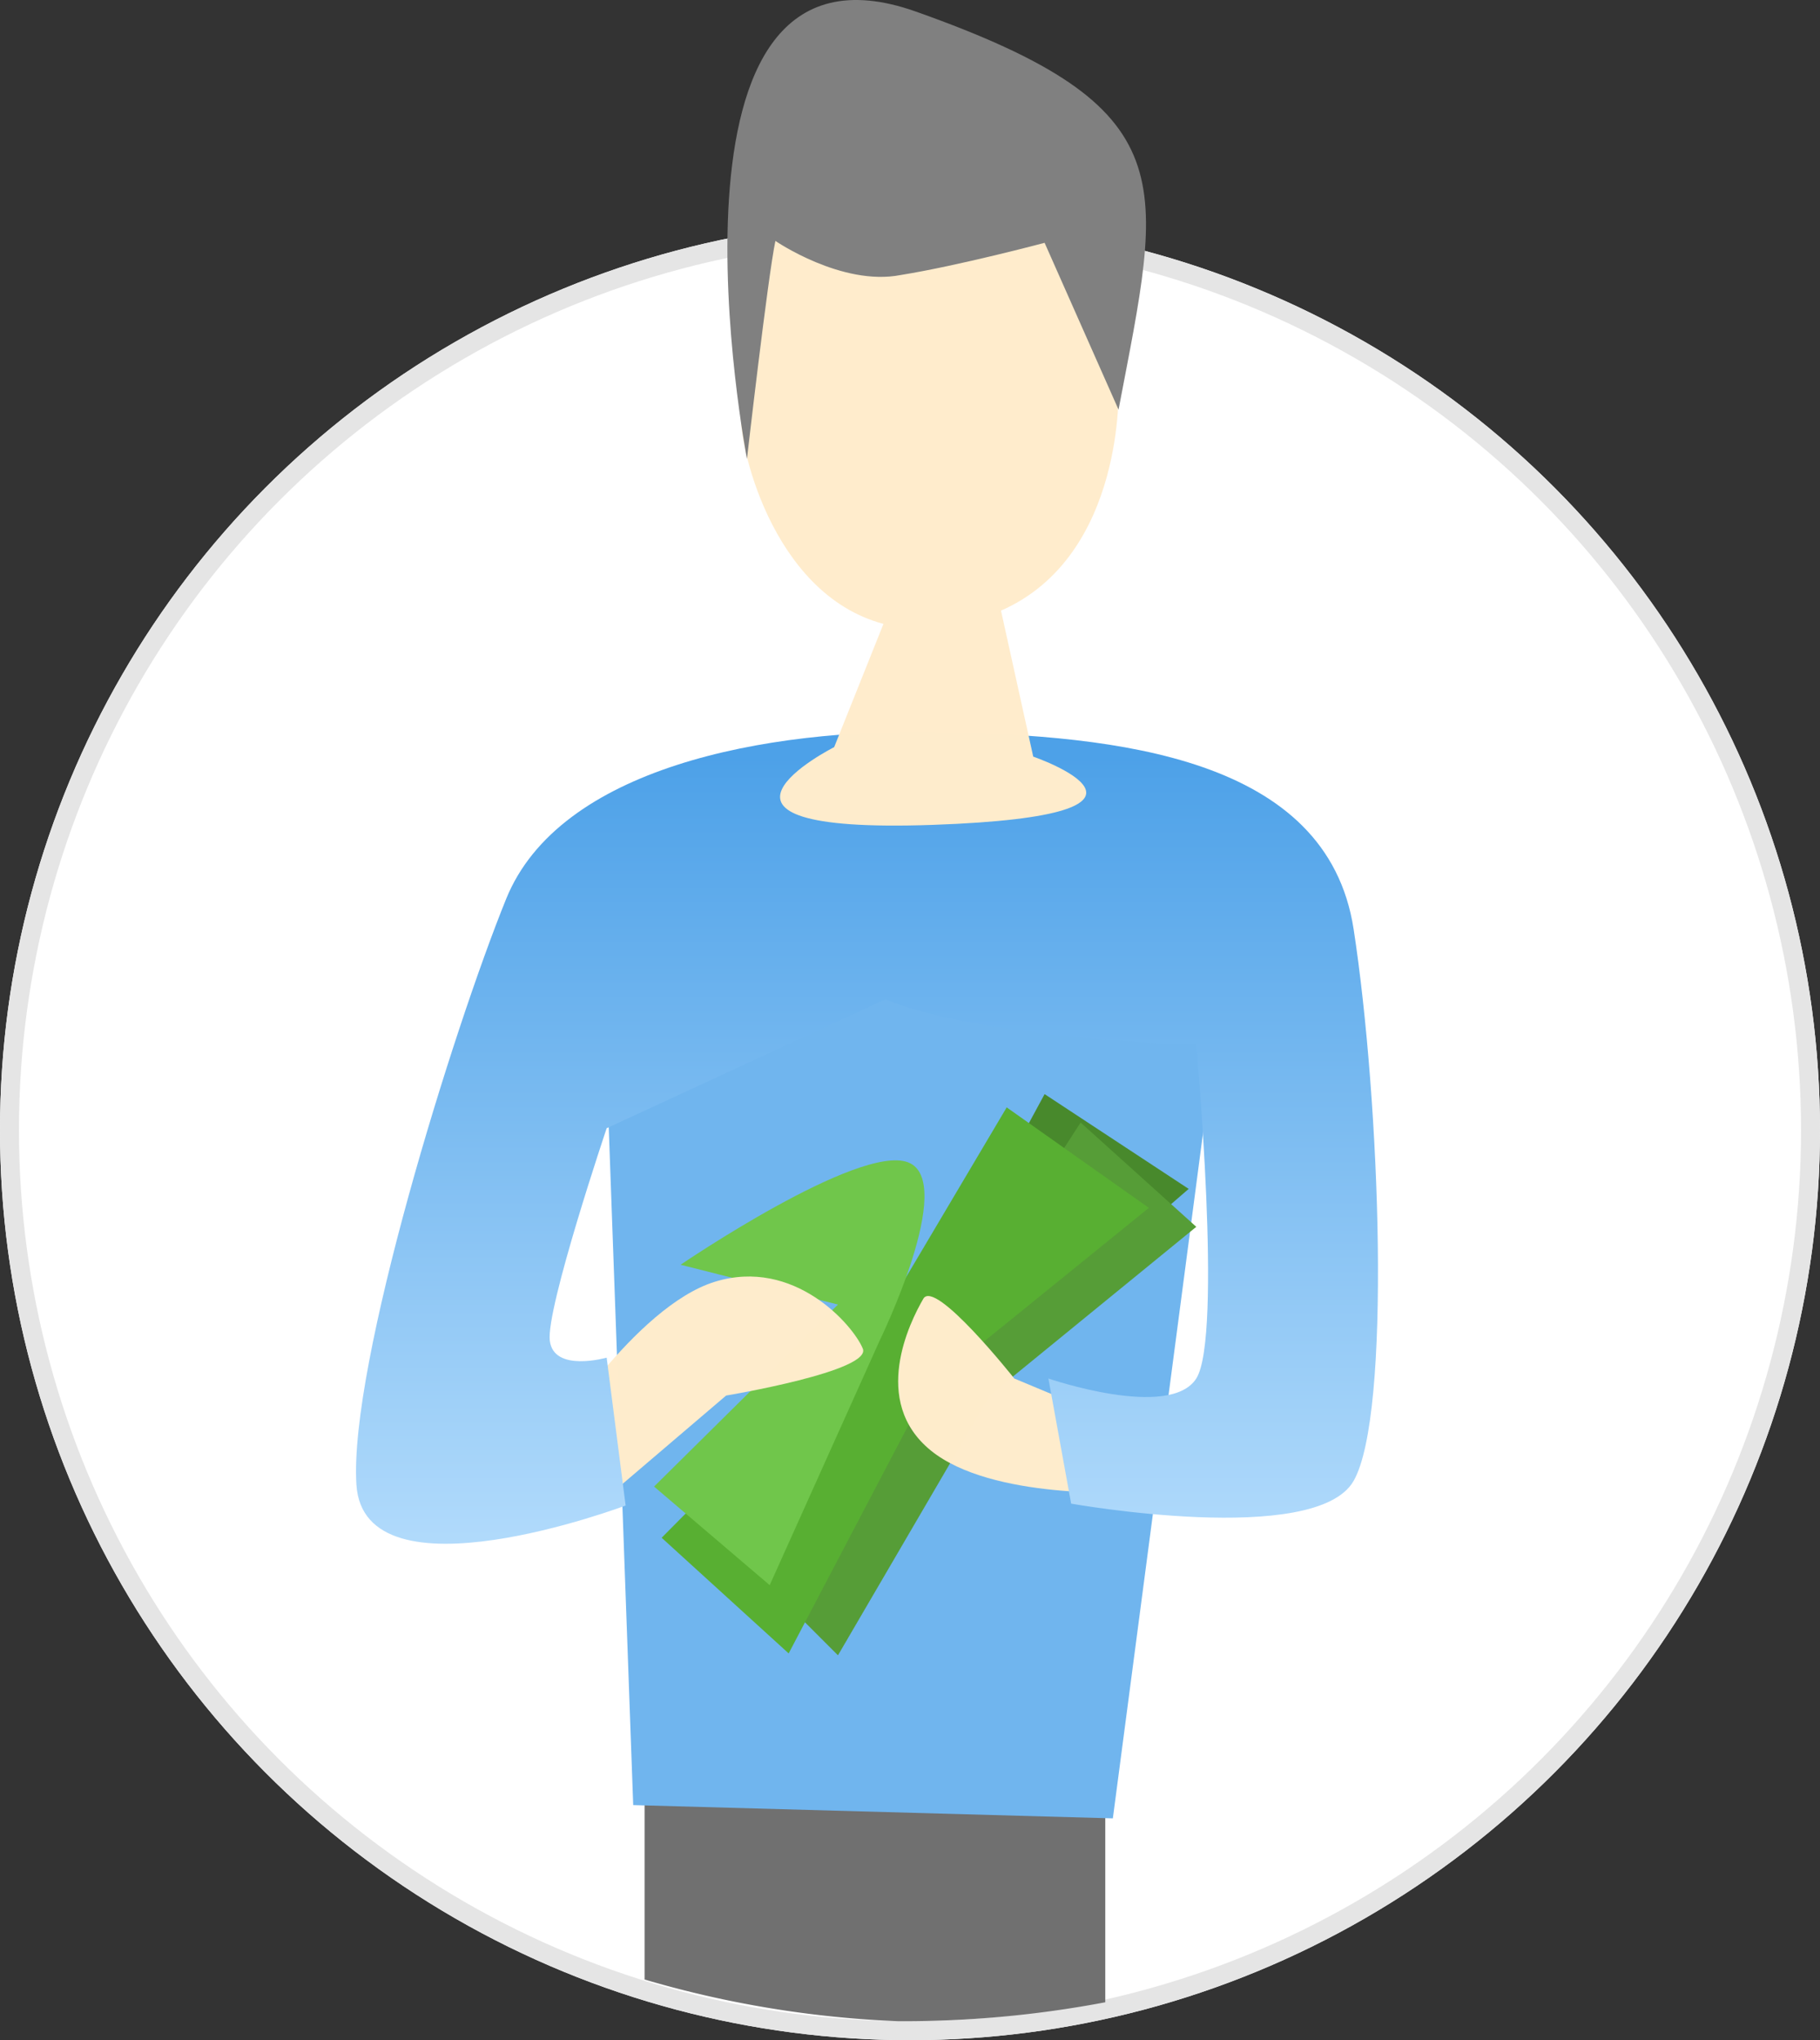 <svg xmlns="http://www.w3.org/2000/svg" xmlns:xlink="http://www.w3.org/1999/xlink" width="96" height="107.607" viewBox="0 0 96 107.607">
  <rect x="0" y="0" width="96" height="107.607" fill="#333333" stroke="none"/>
  <defs>
    <linearGradient id="linear-gradient" x1="0.5" y1="0.037" x2="0.5" y2="1" gradientUnits="objectBoundingBox">
      <stop offset="0" stop-color="#4da1e8"/>
      <stop offset="1" stop-color="#b9dffd"/>
    </linearGradient>
  </defs>
  <g id="Платежи" transform="translate(0 -1.293)">
    <circle id="Эллипс_115" data-name="Эллипс 115" cx="48" cy="48" r="48" transform="translate(0 12.9)" fill="#fff"/>
    <circle id="Эллипс_116" data-name="Эллипс 116" cx="47.5" cy="47.5" r="47.5" transform="translate(0.5 13.4)" fill="none" stroke="#e5e5e5" stroke-width="1"/>
    <path id="Контур_2629" d="M33.9,95.6,58.3,97v9.9a57.422,57.422,0,0,1-10.9,1A55.2,55.2,0,0,1,34,105.7V95.6Z" fill="#707070"/>
    <path id="Контур_2625-2" d="M32.1,60.5l14.4-7,17.7,1.9L58.7,97.2l-25.3-.7Z" fill="#70b5ee"/>
    <path id="Контур_2638-2" d="M55.1,59l7.6,5L51.5,73.7,44.6,87.9,37.8,82,49.2,69.9Z" fill="#48892c"/>
    <path id="Контур_2639-2" d="M57,60.5,63.1,66,52.2,74.9l-8,13.7-6.4-6.4L50.2,71Z" fill="#569d37"/>
    <path id="Контур_2637-2" d="M53.1,59.7,60.6,65,49,74.4,41.6,88.5l-6.7-6.1L46.7,70.5Z" fill="#58af32"/>
    <path id="Контур_2636" d="M59.6,80s-7.3.4-10.5-2.2-1.1-6.8-.4-8c.6-1.1,4.8,4.2,4.8,4.2l6.7,2.8" fill="#ffeccc" opacity="0.996"/>
    <path id="Контур_2640-2" d="M35.9,68s9.4-6.4,12-5.4S46.4,72,46.4,72L40.6,84.9l-6.1-5.2,9.7-9.6Z" fill="#70c64b"/>
    <path id="Контур_2628" d="M29,77.4s4.5-7.2,8.7-8.5,7.3,2.3,7.8,3.5c.6,1.2-7.2,2.5-7.2,2.5l-6.8,5.8" fill="#ffeccc" opacity="0.996"/>
    <path id="Контур_2687" d="M56.5,80.6,55.3,74s6.4,2.2,7.8,0,0-17.6,0-17.6S51.8,56.1,46.7,54L32,60.8S28.8,70.3,29,72s3,.9,3,.9l1,7.8s-13.8,5.2-14.2-1.1,5.1-24,7.9-30.9,13.6-9,22.9-8.8S70,41.2,71.4,50.3s2,25.6,0,29.1S56.5,80.6,56.5,80.6Z" fill="url(#linear-gradient)"/>
    <path id="Контур_2729" data-name="Контур 2729" d="M54.5,41.2l-1.7-7.7C59.4,30.6,59,21.6,59,21.6L58,15,48,10.5l-7.2,3s-1.6,8.1-1.7,9.6c-.2,1.3,1.5,9.5,7.5,11.1L44,40.7s-9.1,4.6,5.2,4.1S54.5,41.2,54.5,41.2Z" fill="#ffeccc" opacity="0.996"/>
    <path id="Контур_2693" d="M40.9,14c-.4,1.9-1.5,11.5-1.5,11.5S33.9-3.2,48.3,1.9s13,8.9,10.7,21l-3.9-8.8s-4.5,1.2-7.6,1.7C44.4,16.4,40.9,14,40.9,14Z" fill="gray"/>
  </g>
</svg>

